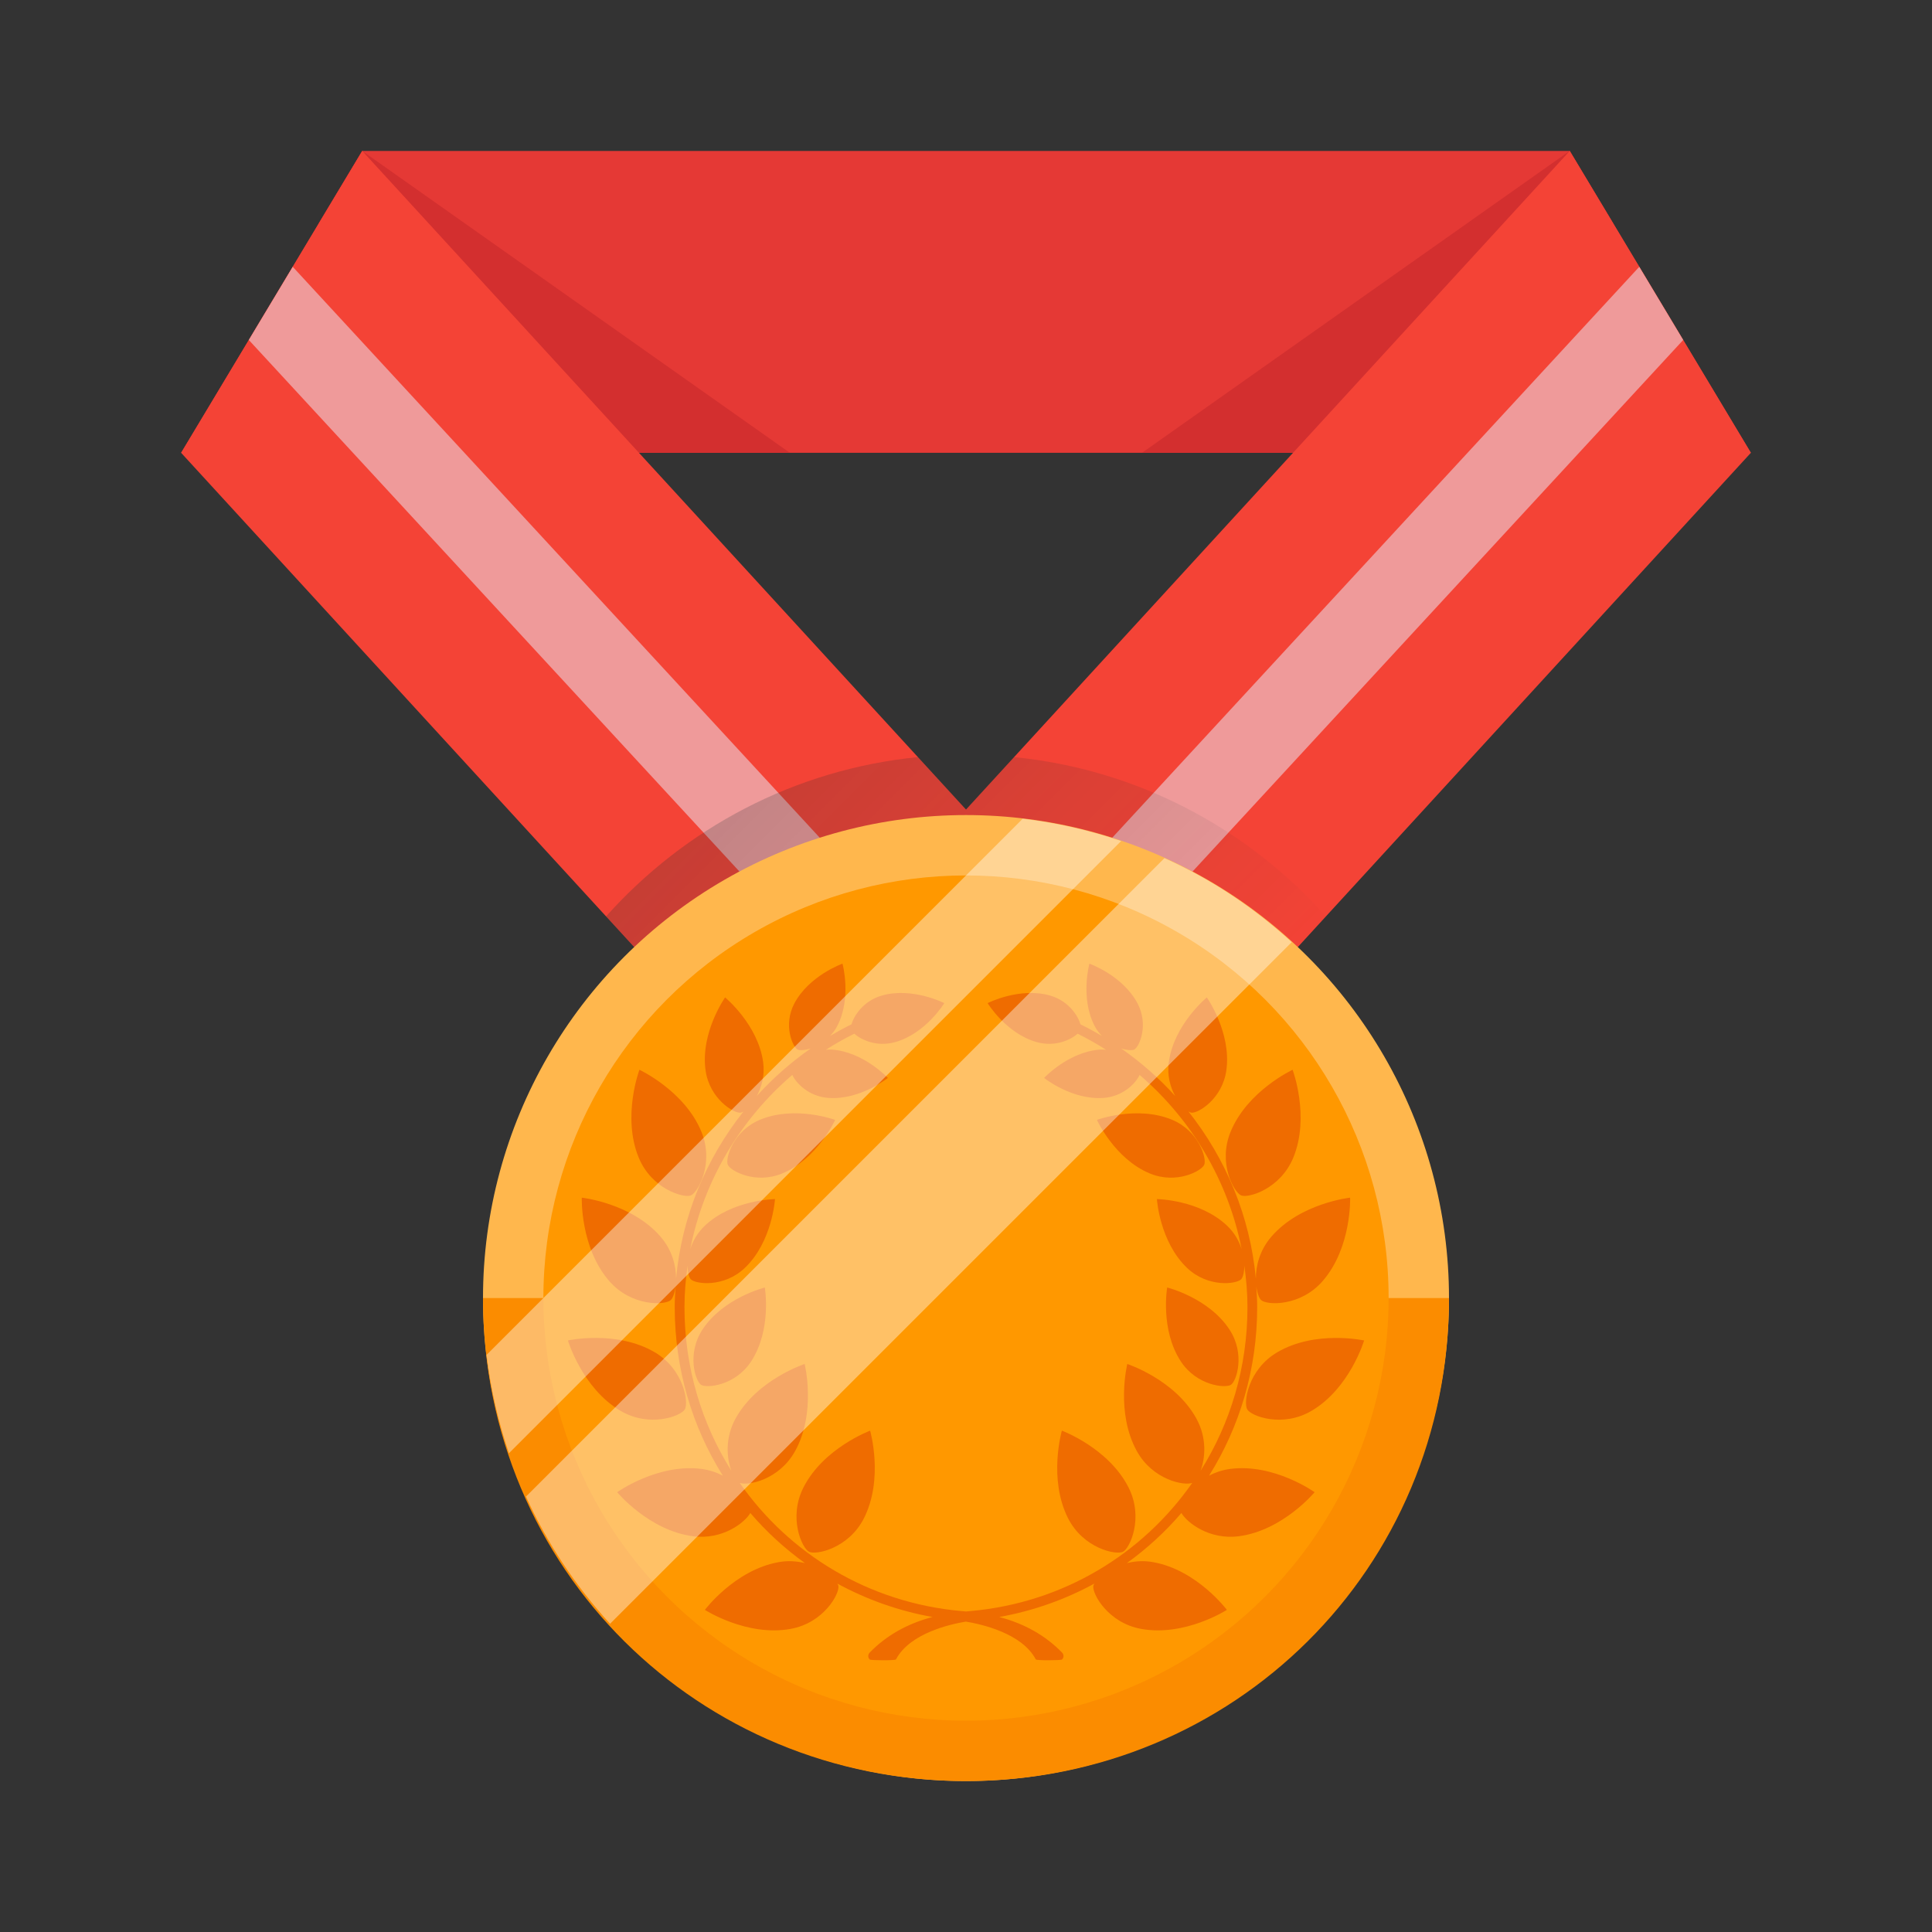 <?xml version="1.0" ?><!DOCTYPE svg  PUBLIC '-//W3C//DTD SVG 1.1//EN'  'http://www.w3.org/Graphics/SVG/1.1/DTD/svg11.dtd'><svg enable-background="new 0 0 64 64" height="64px" id="Layer_1" version="1.1" viewBox="0 0 64 64" width="64px" xml:space="preserve" xmlns="http://www.w3.org/2000/svg" xmlns:xlink="http://www.w3.org/1999/xlink"><rect x="0" y="0" width="64" height="64" fill="#333333" stroke="none"/><g id="medal_5_"><polygon fill="#E53935" points="58,15 6,15 12,5 52,5  "/><polygon fill="#D32F2F" points="48.525,15 37.83,15 51.996,5 53.439,7.404  "/><polygon fill="#D32F2F" points="15.471,15 26.166,15 12,5 10.557,7.404  "/><polygon fill="#F44336" points="58,15 52,5 32,26.818 12,5 6,15 28,39 32,32.332 36,39  "/><polygon fill="#EF9A9A" points="8.242,11.262 30.303,35.162 31.758,32.736 9.697,8.838  "/><polygon fill="#EF9A9A" points="55.758,11.262 33.697,35.162 32.242,32.736 54.303,8.838  "/><linearGradient gradientUnits="userSpaceOnUse" id="SVGID_1_" x1="38.151" x2="25.85" y1="36.851" y2="24.549"><stop offset="0" style="stop-color:#0F272D;stop-opacity:0"/><stop offset="0.093" style="stop-color:#0F272D;stop-opacity:0.019"/><stop offset="1" style="stop-color:#0F272D;stop-opacity:0.2"/></linearGradient><path d="M33.592,25.08L32,26.818l-1.592-1.738c-4.101,0.406-7.732,2.369-10.331,5.277L28,39l4-6.668L36,39   l7.923-8.643C41.324,27.449,37.692,25.486,33.592,25.08z" fill="url(#SVGID_1_)"/><circle cx="32" cy="43" fill="#FFB74D" r="16"/><path d="M48,43c0,9-7.163,16-16,16s-16-7-16-16H48z" fill="#FB8C00"/><circle cx="32" cy="43" fill="#FF9800" r="14"/><g><path d="M38.086,38.871c0.889,0.371,1.721-0.084,1.807-0.289c0.086-0.207-0.177-1.117-1.066-1.488    c-1.162-0.484-2.49,0.004-2.49,0.004S36.923,38.387,38.086,38.871z" fill="#EF6C00"/><path d="M40.777,45.873c0.186-0.123,0.48-1.025-0.049-1.83c-0.691-1.055-2.064-1.393-2.064-1.393    s-0.238,1.395,0.453,2.449C39.645,45.904,40.59,45.994,40.777,45.873z" fill="#EF6C00"/><path d="M40.752,48.66c-0.265,0.035-0.496,0.117-0.699,0.221c1.012-1.613,1.593-3.529,1.593-5.582    c0-0.232-0.015-0.463-0.03-0.691c0.029,0.23,0.096,0.404,0.163,0.461c0.196,0.172,1.302,0.215,2.038-0.635    c0.963-1.109,0.908-2.76,0.908-2.76s-1.643,0.178-2.605,1.287c-0.398,0.459-0.519,0.984-0.518,1.4    c-0.188-2.055-0.99-3.973-2.233-5.541c0.036,0.021,0.069,0.035,0.096,0.039c0.22,0.029,1.034-0.459,1.161-1.414    c0.168-1.248-0.648-2.404-0.648-2.404s-1.093,0.898-1.26,2.148c-0.061,0.445,0.053,0.828,0.211,1.117    c-0.533-0.59-1.135-1.119-1.79-1.576c0.2,0.064,0.369,0.072,0.435,0.037c0.166-0.086,0.484-0.809,0.112-1.521    c-0.486-0.93-1.598-1.324-1.598-1.324s-0.312,1.139,0.175,2.068c0.066,0.129,0.15,0.232,0.237,0.326    c-0.231-0.137-0.468-0.266-0.71-0.385c-0.079-0.285-0.396-0.781-1.013-0.955c-1.011-0.283-2.061,0.254-2.061,0.254    s0.614,1.008,1.626,1.291c0.611,0.172,1.136-0.078,1.355-0.279c0.324,0.162,0.639,0.338,0.941,0.533    c-0.066-0.006-0.131-0.01-0.201-0.006c-1.047,0.076-1.85,0.939-1.85,0.939s0.919,0.738,1.967,0.662    c0.664-0.047,1.08-0.504,1.197-0.762c1.721,1.475,2.936,3.508,3.38,5.771c-0.082-0.26-0.229-0.535-0.479-0.773    c-0.912-0.867-2.328-0.885-2.328-0.885s0.088,1.412,1,2.281c0.697,0.664,1.638,0.535,1.791,0.375    c0.058-0.061,0.105-0.232,0.105-0.455c0.063,0.451,0.104,0.908,0.104,1.375c0,1.996-0.566,3.855-1.553,5.424    c0.152-0.414,0.221-1.082-0.145-1.74c-0.713-1.285-2.283-1.797-2.283-1.797s-0.395,1.604,0.318,2.889    c0.529,0.953,1.564,1.152,1.834,1.049c-1.644,2.354-4.264,3.969-7.336,4.246l-0.073,0.006c-0.029,0.002-0.058,0.006-0.087,0.008    c-0.029-0.002-0.057-0.006-0.086-0.008l-0.074-0.006c-3.072-0.277-5.692-1.893-7.336-4.246c0.27,0.104,1.305-0.096,1.834-1.049    c0.713-1.285,0.318-2.889,0.318-2.889s-1.57,0.512-2.283,1.797c-0.365,0.658-0.297,1.326-0.145,1.74    c-0.986-1.568-1.553-3.428-1.553-5.424c0-0.467,0.041-0.926,0.104-1.379c-0.001,0.227,0.047,0.398,0.104,0.459    c0.154,0.16,1.094,0.289,1.791-0.375c0.913-0.869,1-2.281,1-2.281s-1.415,0.018-2.327,0.885c-0.251,0.24-0.399,0.514-0.481,0.775    c0.445-2.266,1.66-4.299,3.381-5.773c0.117,0.258,0.533,0.715,1.197,0.762c1.048,0.076,1.969-0.662,1.969-0.662    s-0.805-0.863-1.852-0.939c-0.07-0.004-0.135,0-0.201,0.006c0.303-0.195,0.617-0.371,0.941-0.533    c0.221,0.201,0.744,0.451,1.355,0.279c1.012-0.283,1.626-1.291,1.626-1.291s-1.05-0.537-2.06-0.254    c-0.617,0.174-0.934,0.67-1.013,0.955c-0.243,0.119-0.479,0.248-0.711,0.385c0.088-0.094,0.171-0.197,0.237-0.326    c0.486-0.93,0.175-2.068,0.175-2.068s-1.111,0.395-1.598,1.324c-0.372,0.713-0.054,1.436,0.112,1.521    c0.065,0.035,0.234,0.027,0.435-0.037c-0.655,0.457-1.256,0.986-1.789,1.576c0.157-0.289,0.271-0.672,0.212-1.117    c-0.169-1.25-1.261-2.148-1.261-2.148s-0.817,1.156-0.649,2.404c0.129,0.955,0.941,1.443,1.162,1.414    c0.025-0.004,0.059-0.018,0.094-0.037c-1.242,1.564-2.043,3.482-2.231,5.535c-0.001-0.414-0.122-0.939-0.519-1.396    c-0.963-1.109-2.605-1.287-2.605-1.287s-0.055,1.65,0.908,2.76c0.736,0.85,1.842,0.807,2.038,0.635    c0.067-0.057,0.133-0.229,0.163-0.457c-0.016,0.229-0.03,0.455-0.03,0.688c0,2.053,0.58,3.969,1.593,5.582    c-0.203-0.104-0.435-0.186-0.699-0.221c-1.457-0.189-2.801,0.77-2.801,0.77s1.054,1.27,2.512,1.459    c0.984,0.129,1.719-0.455,1.9-0.77c0.533,0.623,1.141,1.18,1.809,1.66c-0.263-0.064-0.557-0.09-0.877-0.031    c-1.447,0.26-2.438,1.58-2.438,1.58s1.39,0.893,2.836,0.631c1.105-0.197,1.633-1.172,1.588-1.428    c-0.004-0.02-0.021-0.049-0.036-0.074c0.964,0.525,2.024,0.906,3.153,1.107c-0.832,0.219-1.532,0.611-2.084,1.182    c-0.061,0.064-0.059,0.164,0.004,0.227c0.031,0.029,0.849,0.037,0.87-0.004c0.456-0.871,1.814-1.17,2.315-1.252    c0.501,0.082,1.859,0.381,2.315,1.252c0.021,0.041,0.839,0.033,0.87,0.004c0.063-0.063,0.066-0.162,0.004-0.227    c-0.552-0.57-1.252-0.963-2.084-1.182c1.129-0.201,2.189-0.582,3.153-1.107c-0.015,0.025-0.032,0.055-0.036,0.074    c-0.045,0.256,0.482,1.23,1.588,1.428c1.447,0.262,2.836-0.631,2.836-0.631s-0.99-1.32-2.438-1.58    c-0.32-0.059-0.614-0.033-0.876,0.031c0.667-0.48,1.274-1.037,1.808-1.66c0.182,0.314,0.917,0.898,1.9,0.77    c1.459-0.189,2.512-1.459,2.512-1.459S42.209,48.471,40.752,48.66z" fill="#EF6C00"/><path d="M42.309,44.797c-0.968,0.57-1.125,1.668-0.993,1.891c0.132,0.225,1.167,0.617,2.135,0.045    c1.267-0.748,1.737-2.328,1.737-2.328S43.574,44.051,42.309,44.797z" fill="#EF6C00"/><path d="M35.379,50.291c0.507,1.002,1.59,1.23,1.821,1.113s0.692-1.123,0.187-2.125    c-0.662-1.313-2.211-1.887-2.211-1.887S34.718,48.979,35.379,50.291z" fill="#EF6C00"/><path d="M41.116,39.6c0.241,0.098,1.302-0.217,1.728-1.256c0.557-1.359-0.025-2.906-0.025-2.906    s-1.498,0.695-2.055,2.057C40.338,38.533,40.876,39.5,41.116,39.6z" fill="#EF6C00"/><path d="M25.174,37.094c-0.89,0.371-1.151,1.281-1.066,1.488c0.086,0.205,0.918,0.66,1.807,0.289    c1.164-0.484,1.75-1.773,1.75-1.773S26.336,36.609,25.174,37.094z" fill="#EF6C00"/><path d="M23.271,44.043c-0.529,0.805-0.234,1.707-0.049,1.83c0.188,0.121,1.132,0.031,1.66-0.773    c0.691-1.055,0.454-2.449,0.454-2.449S23.963,42.988,23.271,44.043z" fill="#EF6C00"/><path d="M22.686,46.688c0.131-0.223-0.026-1.32-0.994-1.891c-1.266-0.746-2.879-0.393-2.879-0.393    s0.471,1.58,1.737,2.328C21.518,47.305,22.553,46.912,22.686,46.688z" fill="#EF6C00"/><path d="M26.801,51.404c0.23,0.117,1.314-0.111,1.82-1.113c0.661-1.313,0.203-2.898,0.203-2.898    s-1.549,0.574-2.211,1.887C26.107,50.281,26.568,51.287,26.801,51.404z" fill="#EF6C00"/><path d="M22.884,39.6c0.24-0.1,0.778-1.066,0.353-2.105c-0.556-1.361-2.055-2.057-2.055-2.057    s-0.582,1.547-0.025,2.906C21.582,39.383,22.644,39.697,22.884,39.6z" fill="#EF6C00"/></g><path d="M20.209,53.789l22.58-22.578c-1.242-1.139-2.659-2.084-4.215-2.785l-21.15,21.15   C18.127,51.131,19.072,52.547,20.209,53.789z" fill="#FFFFFF" opacity="0.4"/><path d="M16.859,48.141l20.281-20.281c-1.045-0.354-2.133-0.607-3.262-0.738l-17.76,17.76   C16.252,46.008,16.505,47.098,16.859,48.141z" fill="#FFFFFF" opacity="0.4"/></g></svg>